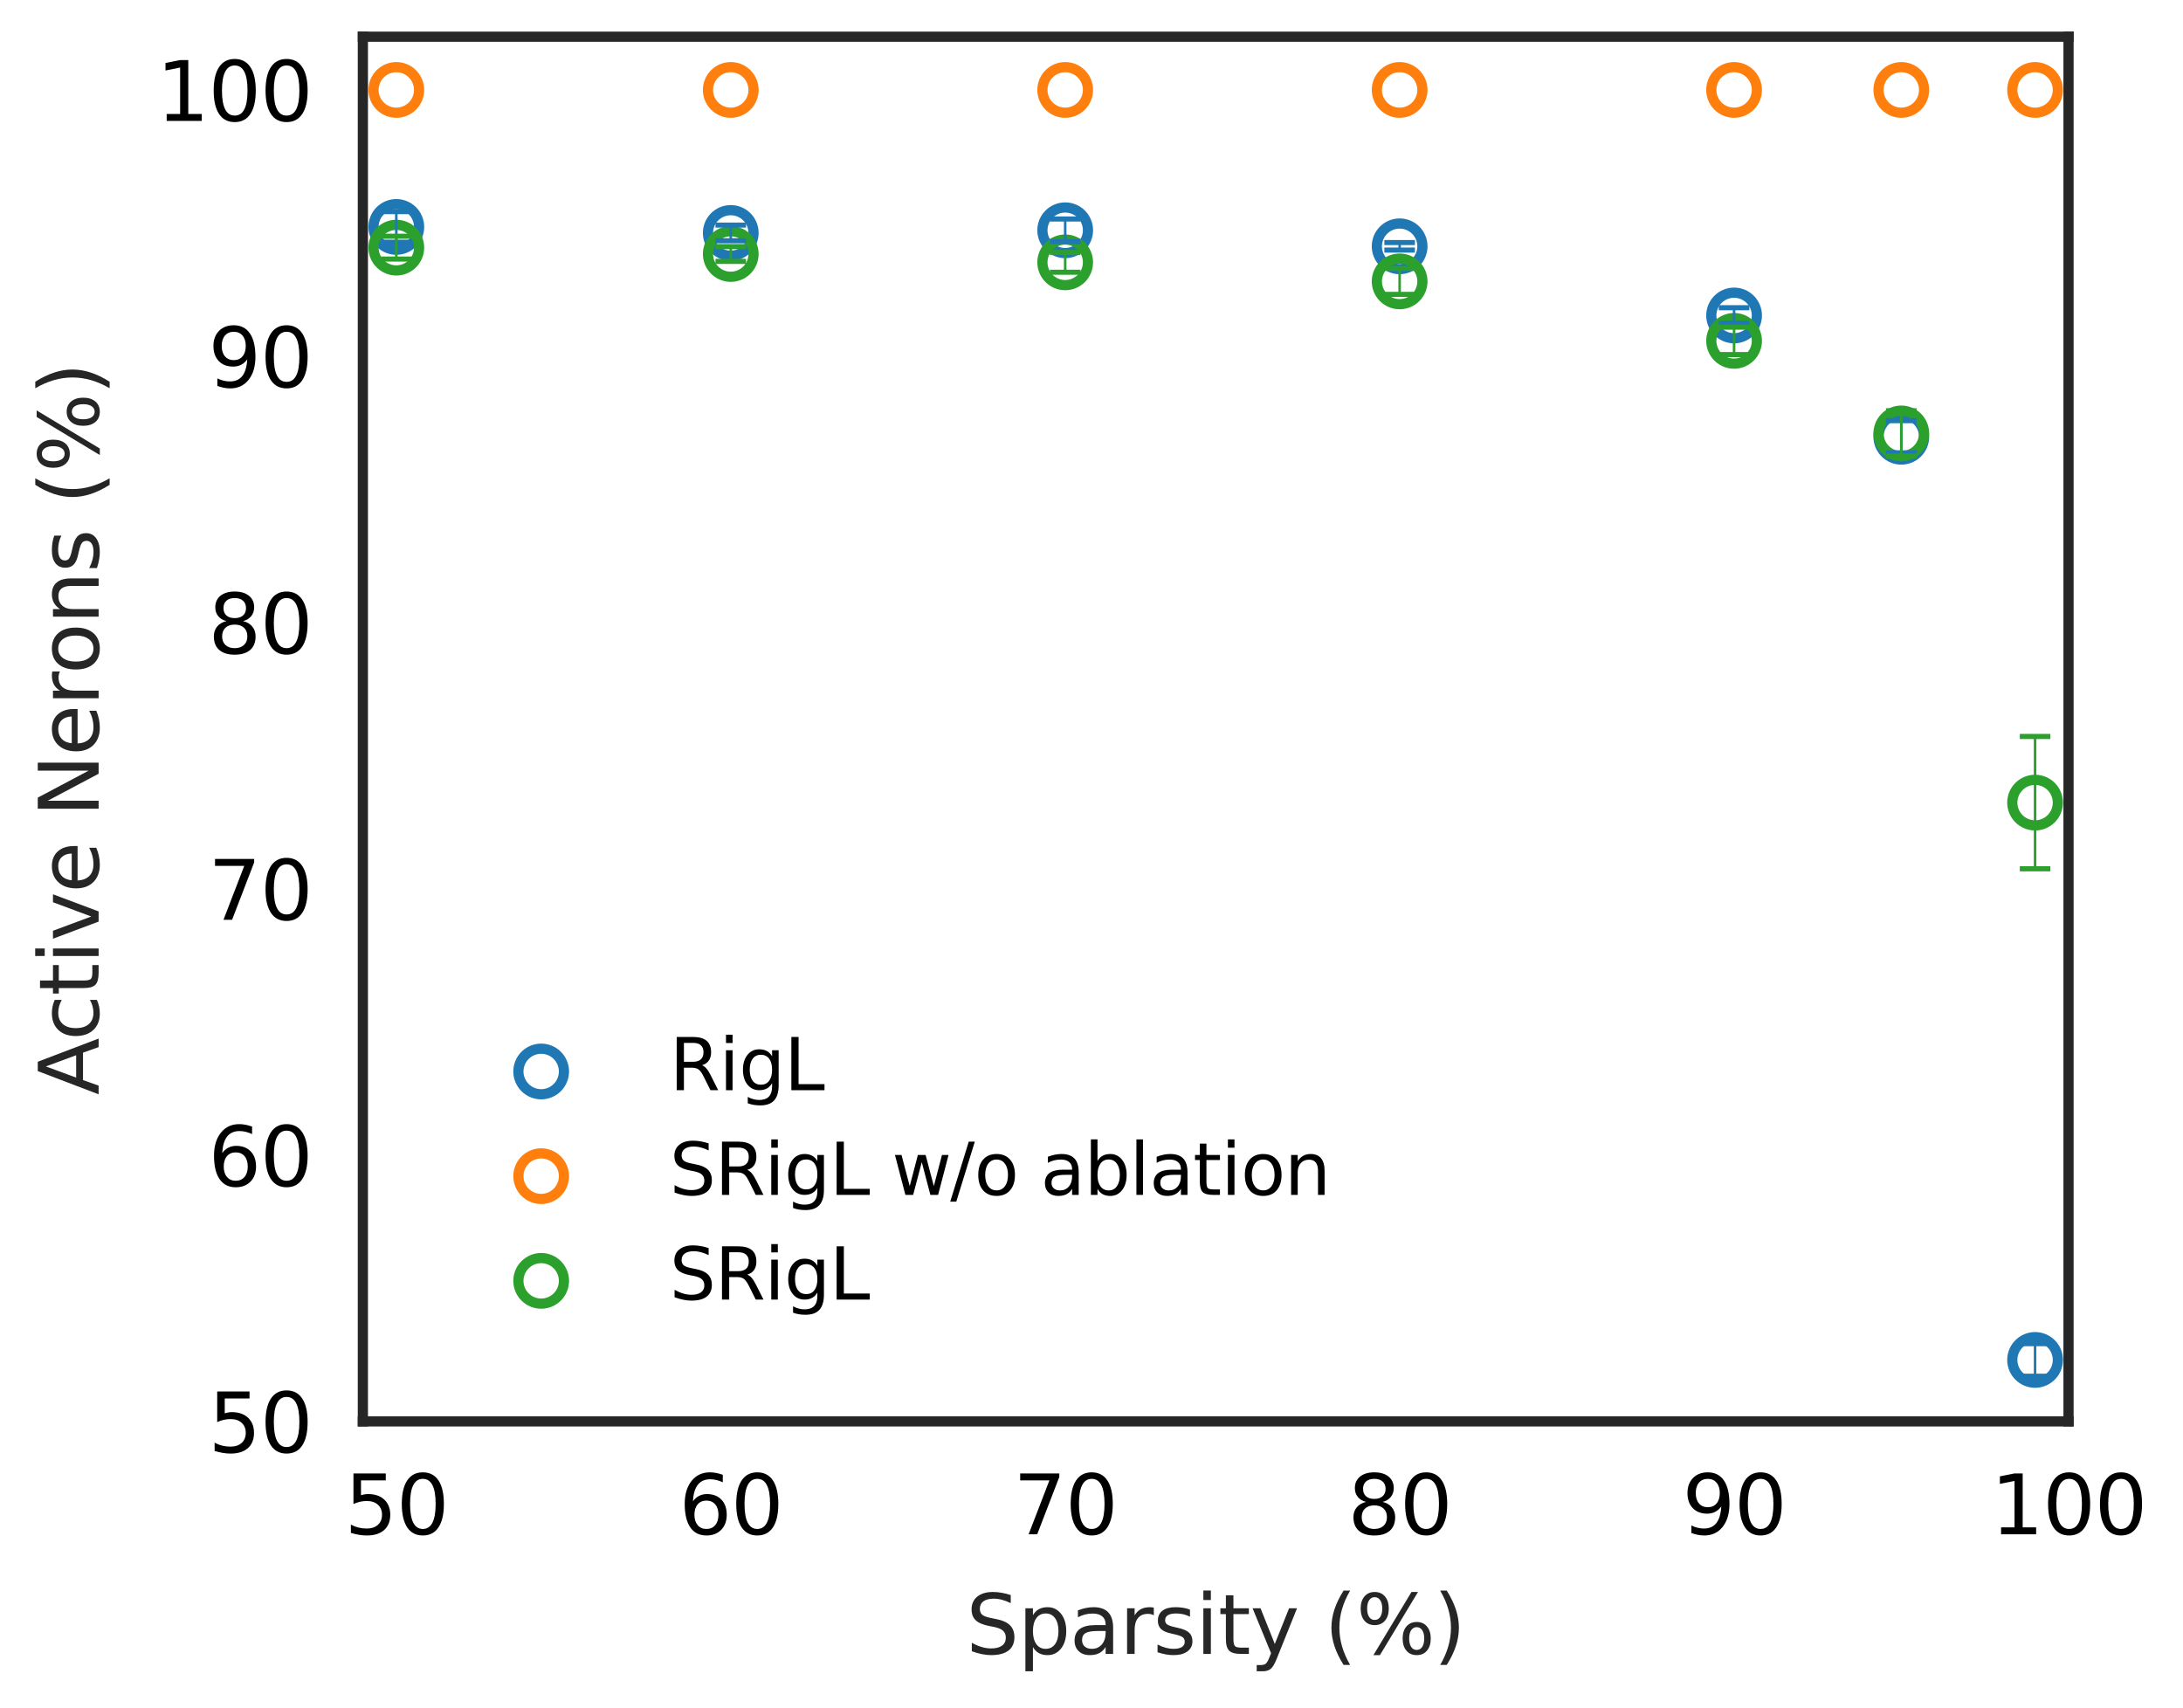 <?xml version="1.0" encoding="utf-8" standalone="no"?>
<!DOCTYPE svg PUBLIC "-//W3C//DTD SVG 1.1//EN"
  "http://www.w3.org/Graphics/SVG/1.1/DTD/svg11.dtd">
<svg xmlns:xlink="http://www.w3.org/1999/xlink" width="428.495pt" height="335.17pt" viewBox="0 0 428.495 335.17" xmlns="http://www.w3.org/2000/svg" version="1.1">
 <defs>
  <style type="text/css">*{stroke-linejoin: round; stroke-linecap: butt}</style>
 </defs>
 <g id="figure_1">
  <g id="patch_1">
   <path d="M 0 335.17 
L 428.495 335.17 
L 428.495 0 
L 0 0 
z
" style="fill: #ffffff"/>
  </g>
  <g id="axes_1">
   <g id="patch_2">
    <path d="M 71.225 279 
L 406.025 279 
L 406.025 7.2 
L 71.225 7.2 
z
" style="fill: #ffffff"/>
   </g>
   <g id="PathCollection_1">
    <defs>
     <path id="C0_0_cb27f11948" d="M 0 4.472 
C 1.186 4.472 2.324 4.001 3.162 3.162 
C 4.001 2.324 4.472 1.186 4.472 -0 
C 4.472 -1.186 4.001 -2.324 3.162 -3.162 
C 2.324 -4.001 1.186 -4.472 0 -4.472 
C -1.186 -4.472 -2.324 -4.001 -3.162 -3.162 
C -4.001 -2.324 -4.472 -1.186 -4.472 0 
C -4.472 1.186 -4.001 2.324 -3.162 3.162 
C -2.324 4.001 -1.186 4.472 0 4.472 
z
"/>
    </defs>
    <g clip-path="url(#p93748d9561)">
     <use xlink:href="#C0_0_cb27f11948" x="399.46" y="266.933" style="fill: none; stroke: #1f77b4; stroke-width: 2"/>
    </g>
    <g clip-path="url(#p93748d9561)">
     <use xlink:href="#C0_0_cb27f11948" x="373.201" y="85.728" style="fill: none; stroke: #1f77b4; stroke-width: 2"/>
    </g>
    <g clip-path="url(#p93748d9561)">
     <use xlink:href="#C0_0_cb27f11948" x="340.378" y="61.922" style="fill: none; stroke: #1f77b4; stroke-width: 2"/>
    </g>
    <g clip-path="url(#p93748d9561)">
     <use xlink:href="#C0_0_cb27f11948" x="274.731" y="48.346" style="fill: none; stroke: #1f77b4; stroke-width: 2"/>
    </g>
    <g clip-path="url(#p93748d9561)">
     <use xlink:href="#C0_0_cb27f11948" x="209.084" y="45.198" style="fill: none; stroke: #1f77b4; stroke-width: 2"/>
    </g>
    <g clip-path="url(#p93748d9561)">
     <use xlink:href="#C0_0_cb27f11948" x="143.437" y="45.723" style="fill: none; stroke: #1f77b4; stroke-width: 2"/>
    </g>
    <g clip-path="url(#p93748d9561)">
     <use xlink:href="#C0_0_cb27f11948" x="77.79" y="44.543" style="fill: none; stroke: #1f77b4; stroke-width: 2"/>
    </g>
   </g>
   <g id="PathCollection_2">
    <defs>
     <path id="C1_0_5f0ba03977" d="M 0 4.472 
C 1.186 4.472 2.324 4.001 3.162 3.162 
C 4.001 2.324 4.472 1.186 4.472 -0 
C 4.472 -1.186 4.001 -2.324 3.162 -3.162 
C 2.324 -4.001 1.186 -4.472 0 -4.472 
C -1.186 -4.472 -2.324 -4.001 -3.162 -3.162 
C -4.001 -2.324 -4.472 -1.186 -4.472 0 
C -4.472 1.186 -4.001 2.324 -3.162 3.162 
C -2.324 4.001 -1.186 4.472 0 4.472 
z
"/>
    </defs>
    <g clip-path="url(#p93748d9561)">
     <use xlink:href="#C1_0_5f0ba03977" x="399.46" y="17.654" style="fill: none; stroke: #ff7f0e; stroke-width: 2"/>
    </g>
    <g clip-path="url(#p93748d9561)">
     <use xlink:href="#C1_0_5f0ba03977" x="373.201" y="17.654" style="fill: none; stroke: #ff7f0e; stroke-width: 2"/>
    </g>
    <g clip-path="url(#p93748d9561)">
     <use xlink:href="#C1_0_5f0ba03977" x="340.378" y="17.654" style="fill: none; stroke: #ff7f0e; stroke-width: 2"/>
    </g>
    <g clip-path="url(#p93748d9561)">
     <use xlink:href="#C1_0_5f0ba03977" x="274.731" y="17.654" style="fill: none; stroke: #ff7f0e; stroke-width: 2"/>
    </g>
    <g clip-path="url(#p93748d9561)">
     <use xlink:href="#C1_0_5f0ba03977" x="209.084" y="17.654" style="fill: none; stroke: #ff7f0e; stroke-width: 2"/>
    </g>
    <g clip-path="url(#p93748d9561)">
     <use xlink:href="#C1_0_5f0ba03977" x="143.437" y="17.654" style="fill: none; stroke: #ff7f0e; stroke-width: 2"/>
    </g>
    <g clip-path="url(#p93748d9561)">
     <use xlink:href="#C1_0_5f0ba03977" x="77.79" y="17.654" style="fill: none; stroke: #ff7f0e; stroke-width: 2"/>
    </g>
   </g>
   <g id="PathCollection_3">
    <defs>
     <path id="C2_0_9bf039ce0b" d="M 0 4.472 
C 1.186 4.472 2.324 4.001 3.162 3.162 
C 4.001 2.324 4.472 1.186 4.472 -0 
C 4.472 -1.186 4.001 -2.324 3.162 -3.162 
C 2.324 -4.001 1.186 -4.472 0 -4.472 
C -1.186 -4.472 -2.324 -4.001 -3.162 -3.162 
C -4.001 -2.324 -4.472 -1.186 -4.472 0 
C -4.472 1.186 -4.001 2.324 -3.162 3.162 
C -2.324 4.001 -1.186 4.472 0 4.472 
z
"/>
    </defs>
    <g clip-path="url(#p93748d9561)">
     <use xlink:href="#C2_0_9bf039ce0b" x="399.46" y="157.541" style="fill: none; stroke: #2ca02c; stroke-width: 2"/>
    </g>
    <g clip-path="url(#p93748d9561)">
     <use xlink:href="#C2_0_9bf039ce0b" x="373.201" y="85.073" style="fill: none; stroke: #2ca02c; stroke-width: 2"/>
    </g>
    <g clip-path="url(#p93748d9561)">
     <use xlink:href="#C2_0_9bf039ce0b" x="340.378" y="66.906" style="fill: none; stroke: #2ca02c; stroke-width: 2"/>
    </g>
    <g clip-path="url(#p93748d9561)">
     <use xlink:href="#C2_0_9bf039ce0b" x="274.731" y="55.233" style="fill: none; stroke: #2ca02c; stroke-width: 2"/>
    </g>
    <g clip-path="url(#p93748d9561)">
     <use xlink:href="#C2_0_9bf039ce0b" x="209.084" y="51.494" style="fill: none; stroke: #2ca02c; stroke-width: 2"/>
    </g>
    <g clip-path="url(#p93748d9561)">
     <use xlink:href="#C2_0_9bf039ce0b" x="143.437" y="49.855" style="fill: none; stroke: #2ca02c; stroke-width: 2"/>
    </g>
    <g clip-path="url(#p93748d9561)">
     <use xlink:href="#C2_0_9bf039ce0b" x="77.79" y="48.609" style="fill: none; stroke: #2ca02c; stroke-width: 2"/>
    </g>
   </g>
   <g id="matplotlib.axis_1">
    <g id="xtick_1">
     <g id="line2d_1"/>
     <g id="text_1">
      <!-- 50 -->
      <g transform="translate(67.61 301.158)scale(0.16 -0.16)">
       <defs>
        <path id="DejaVuSans-35" d="M 691 4666 
L 3169 4666 
L 3169 4134 
L 1269 4134 
L 1269 2991 
Q 1406 3038 1543 3061 
Q 1681 3084 1819 3084 
Q 2600 3084 3056 2656 
Q 3513 2228 3513 1497 
Q 3513 744 3044 326 
Q 2575 -91 1722 -91 
Q 1428 -91 1123 -41 
Q 819 9 494 109 
L 494 744 
Q 775 591 1075 516 
Q 1375 441 1709 441 
Q 2250 441 2565 725 
Q 2881 1009 2881 1497 
Q 2881 1984 2565 2268 
Q 2250 2553 1709 2553 
Q 1456 2553 1204 2497 
Q 953 2441 691 2322 
L 691 4666 
z
" transform="scale(0.016)"/>
        <path id="DejaVuSans-30" d="M 2034 4250 
Q 1547 4250 1301 3770 
Q 1056 3291 1056 2328 
Q 1056 1369 1301 889 
Q 1547 409 2034 409 
Q 2525 409 2770 889 
Q 3016 1369 3016 2328 
Q 3016 3291 2770 3770 
Q 2525 4250 2034 4250 
z
M 2034 4750 
Q 2819 4750 3233 4129 
Q 3647 3509 3647 2328 
Q 3647 1150 3233 529 
Q 2819 -91 2034 -91 
Q 1250 -91 836 529 
Q 422 1150 422 2328 
Q 422 3509 836 4129 
Q 1250 4750 2034 4750 
z
" transform="scale(0.016)"/>
       </defs>
       <use xlink:href="#DejaVuSans-35"/>
       <use xlink:href="#DejaVuSans-30" x="63.623"/>
      </g>
     </g>
    </g>
    <g id="xtick_2">
     <g id="line2d_2"/>
     <g id="text_2">
      <!-- 60 -->
      <g transform="translate(133.257 301.158)scale(0.16 -0.16)">
       <defs>
        <path id="DejaVuSans-36" d="M 2113 2584 
Q 1688 2584 1439 2293 
Q 1191 2003 1191 1497 
Q 1191 994 1439 701 
Q 1688 409 2113 409 
Q 2538 409 2786 701 
Q 3034 994 3034 1497 
Q 3034 2003 2786 2293 
Q 2538 2584 2113 2584 
z
M 3366 4563 
L 3366 3988 
Q 3128 4100 2886 4159 
Q 2644 4219 2406 4219 
Q 1781 4219 1451 3797 
Q 1122 3375 1075 2522 
Q 1259 2794 1537 2939 
Q 1816 3084 2150 3084 
Q 2853 3084 3261 2657 
Q 3669 2231 3669 1497 
Q 3669 778 3244 343 
Q 2819 -91 2113 -91 
Q 1303 -91 875 529 
Q 447 1150 447 2328 
Q 447 3434 972 4092 
Q 1497 4750 2381 4750 
Q 2619 4750 2861 4703 
Q 3103 4656 3366 4563 
z
" transform="scale(0.016)"/>
       </defs>
       <use xlink:href="#DejaVuSans-36"/>
       <use xlink:href="#DejaVuSans-30" x="63.623"/>
      </g>
     </g>
    </g>
    <g id="xtick_3">
     <g id="line2d_3"/>
     <g id="text_3">
      <!-- 70 -->
      <g transform="translate(198.904 301.158)scale(0.16 -0.16)">
       <defs>
        <path id="DejaVuSans-37" d="M 525 4666 
L 3525 4666 
L 3525 4397 
L 1831 0 
L 1172 0 
L 2766 4134 
L 525 4134 
L 525 4666 
z
" transform="scale(0.016)"/>
       </defs>
       <use xlink:href="#DejaVuSans-37"/>
       <use xlink:href="#DejaVuSans-30" x="63.623"/>
      </g>
     </g>
    </g>
    <g id="xtick_4">
     <g id="line2d_4"/>
     <g id="text_4">
      <!-- 80 -->
      <g transform="translate(264.551 301.158)scale(0.16 -0.16)">
       <defs>
        <path id="DejaVuSans-38" d="M 2034 2216 
Q 1584 2216 1326 1975 
Q 1069 1734 1069 1313 
Q 1069 891 1326 650 
Q 1584 409 2034 409 
Q 2484 409 2743 651 
Q 3003 894 3003 1313 
Q 3003 1734 2745 1975 
Q 2488 2216 2034 2216 
z
M 1403 2484 
Q 997 2584 770 2862 
Q 544 3141 544 3541 
Q 544 4100 942 4425 
Q 1341 4750 2034 4750 
Q 2731 4750 3128 4425 
Q 3525 4100 3525 3541 
Q 3525 3141 3298 2862 
Q 3072 2584 2669 2484 
Q 3125 2378 3379 2068 
Q 3634 1759 3634 1313 
Q 3634 634 3220 271 
Q 2806 -91 2034 -91 
Q 1263 -91 848 271 
Q 434 634 434 1313 
Q 434 1759 690 2068 
Q 947 2378 1403 2484 
z
M 1172 3481 
Q 1172 3119 1398 2916 
Q 1625 2713 2034 2713 
Q 2441 2713 2670 2916 
Q 2900 3119 2900 3481 
Q 2900 3844 2670 4047 
Q 2441 4250 2034 4250 
Q 1625 4250 1398 4047 
Q 1172 3844 1172 3481 
z
" transform="scale(0.016)"/>
       </defs>
       <use xlink:href="#DejaVuSans-38"/>
       <use xlink:href="#DejaVuSans-30" x="63.623"/>
      </g>
     </g>
    </g>
    <g id="xtick_5">
     <g id="line2d_5"/>
     <g id="text_5">
      <!-- 90 -->
      <g transform="translate(330.198 301.158)scale(0.16 -0.16)">
       <defs>
        <path id="DejaVuSans-39" d="M 703 97 
L 703 672 
Q 941 559 1184 500 
Q 1428 441 1663 441 
Q 2288 441 2617 861 
Q 2947 1281 2994 2138 
Q 2813 1869 2534 1725 
Q 2256 1581 1919 1581 
Q 1219 1581 811 2004 
Q 403 2428 403 3163 
Q 403 3881 828 4315 
Q 1253 4750 1959 4750 
Q 2769 4750 3195 4129 
Q 3622 3509 3622 2328 
Q 3622 1225 3098 567 
Q 2575 -91 1691 -91 
Q 1453 -91 1209 -44 
Q 966 3 703 97 
z
M 1959 2075 
Q 2384 2075 2632 2365 
Q 2881 2656 2881 3163 
Q 2881 3666 2632 3958 
Q 2384 4250 1959 4250 
Q 1534 4250 1286 3958 
Q 1038 3666 1038 3163 
Q 1038 2656 1286 2365 
Q 1534 2075 1959 2075 
z
" transform="scale(0.016)"/>
       </defs>
       <use xlink:href="#DejaVuSans-39"/>
       <use xlink:href="#DejaVuSans-30" x="63.623"/>
      </g>
     </g>
    </g>
    <g id="xtick_6">
     <g id="line2d_6"/>
     <g id="text_6">
      <!-- 100 -->
      <g transform="translate(390.755 301.158)scale(0.16 -0.16)">
       <defs>
        <path id="DejaVuSans-31" d="M 794 531 
L 1825 531 
L 1825 4091 
L 703 3866 
L 703 4441 
L 1819 4666 
L 2450 4666 
L 2450 531 
L 3481 531 
L 3481 0 
L 794 0 
L 794 531 
z
" transform="scale(0.016)"/>
       </defs>
       <use xlink:href="#DejaVuSans-31"/>
       <use xlink:href="#DejaVuSans-30" x="63.623"/>
       <use xlink:href="#DejaVuSans-30" x="127.246"/>
      </g>
     </g>
    </g>
    <g id="text_7">
     <!-- Sparsity (%) -->
     <g style="fill: #262626" transform="translate(189.629 324.642)scale(0.16 -0.16)">
      <defs>
       <path id="DejaVuSans-53" d="M 3425 4513 
L 3425 3897 
Q 3066 4069 2747 4153 
Q 2428 4238 2131 4238 
Q 1616 4238 1336 4038 
Q 1056 3838 1056 3469 
Q 1056 3159 1242 3001 
Q 1428 2844 1947 2747 
L 2328 2669 
Q 3034 2534 3370 2195 
Q 3706 1856 3706 1288 
Q 3706 609 3251 259 
Q 2797 -91 1919 -91 
Q 1588 -91 1214 -16 
Q 841 59 441 206 
L 441 856 
Q 825 641 1194 531 
Q 1563 422 1919 422 
Q 2459 422 2753 634 
Q 3047 847 3047 1241 
Q 3047 1584 2836 1778 
Q 2625 1972 2144 2069 
L 1759 2144 
Q 1053 2284 737 2584 
Q 422 2884 422 3419 
Q 422 4038 858 4394 
Q 1294 4750 2059 4750 
Q 2388 4750 2728 4690 
Q 3069 4631 3425 4513 
z
" transform="scale(0.016)"/>
       <path id="DejaVuSans-70" d="M 1159 525 
L 1159 -1331 
L 581 -1331 
L 581 3500 
L 1159 3500 
L 1159 2969 
Q 1341 3281 1617 3432 
Q 1894 3584 2278 3584 
Q 2916 3584 3314 3078 
Q 3713 2572 3713 1747 
Q 3713 922 3314 415 
Q 2916 -91 2278 -91 
Q 1894 -91 1617 61 
Q 1341 213 1159 525 
z
M 3116 1747 
Q 3116 2381 2855 2742 
Q 2594 3103 2138 3103 
Q 1681 3103 1420 2742 
Q 1159 2381 1159 1747 
Q 1159 1113 1420 752 
Q 1681 391 2138 391 
Q 2594 391 2855 752 
Q 3116 1113 3116 1747 
z
" transform="scale(0.016)"/>
       <path id="DejaVuSans-61" d="M 2194 1759 
Q 1497 1759 1228 1600 
Q 959 1441 959 1056 
Q 959 750 1161 570 
Q 1363 391 1709 391 
Q 2188 391 2477 730 
Q 2766 1069 2766 1631 
L 2766 1759 
L 2194 1759 
z
M 3341 1997 
L 3341 0 
L 2766 0 
L 2766 531 
Q 2569 213 2275 61 
Q 1981 -91 1556 -91 
Q 1019 -91 701 211 
Q 384 513 384 1019 
Q 384 1609 779 1909 
Q 1175 2209 1959 2209 
L 2766 2209 
L 2766 2266 
Q 2766 2663 2505 2880 
Q 2244 3097 1772 3097 
Q 1472 3097 1187 3025 
Q 903 2953 641 2809 
L 641 3341 
Q 956 3463 1253 3523 
Q 1550 3584 1831 3584 
Q 2591 3584 2966 3190 
Q 3341 2797 3341 1997 
z
" transform="scale(0.016)"/>
       <path id="DejaVuSans-72" d="M 2631 2963 
Q 2534 3019 2420 3045 
Q 2306 3072 2169 3072 
Q 1681 3072 1420 2755 
Q 1159 2438 1159 1844 
L 1159 0 
L 581 0 
L 581 3500 
L 1159 3500 
L 1159 2956 
Q 1341 3275 1631 3429 
Q 1922 3584 2338 3584 
Q 2397 3584 2469 3576 
Q 2541 3569 2628 3553 
L 2631 2963 
z
" transform="scale(0.016)"/>
       <path id="DejaVuSans-73" d="M 2834 3397 
L 2834 2853 
Q 2591 2978 2328 3040 
Q 2066 3103 1784 3103 
Q 1356 3103 1142 2972 
Q 928 2841 928 2578 
Q 928 2378 1081 2264 
Q 1234 2150 1697 2047 
L 1894 2003 
Q 2506 1872 2764 1633 
Q 3022 1394 3022 966 
Q 3022 478 2636 193 
Q 2250 -91 1575 -91 
Q 1294 -91 989 -36 
Q 684 19 347 128 
L 347 722 
Q 666 556 975 473 
Q 1284 391 1588 391 
Q 1994 391 2212 530 
Q 2431 669 2431 922 
Q 2431 1156 2273 1281 
Q 2116 1406 1581 1522 
L 1381 1569 
Q 847 1681 609 1914 
Q 372 2147 372 2553 
Q 372 3047 722 3315 
Q 1072 3584 1716 3584 
Q 2034 3584 2315 3537 
Q 2597 3491 2834 3397 
z
" transform="scale(0.016)"/>
       <path id="DejaVuSans-69" d="M 603 3500 
L 1178 3500 
L 1178 0 
L 603 0 
L 603 3500 
z
M 603 4863 
L 1178 4863 
L 1178 4134 
L 603 4134 
L 603 4863 
z
" transform="scale(0.016)"/>
       <path id="DejaVuSans-74" d="M 1172 4494 
L 1172 3500 
L 2356 3500 
L 2356 3053 
L 1172 3053 
L 1172 1153 
Q 1172 725 1289 603 
Q 1406 481 1766 481 
L 2356 481 
L 2356 0 
L 1766 0 
Q 1100 0 847 248 
Q 594 497 594 1153 
L 594 3053 
L 172 3053 
L 172 3500 
L 594 3500 
L 594 4494 
L 1172 4494 
z
" transform="scale(0.016)"/>
       <path id="DejaVuSans-79" d="M 2059 -325 
Q 1816 -950 1584 -1140 
Q 1353 -1331 966 -1331 
L 506 -1331 
L 506 -850 
L 844 -850 
Q 1081 -850 1212 -737 
Q 1344 -625 1503 -206 
L 1606 56 
L 191 3500 
L 800 3500 
L 1894 763 
L 2988 3500 
L 3597 3500 
L 2059 -325 
z
" transform="scale(0.016)"/>
       <path id="DejaVuSans-20" transform="scale(0.016)"/>
       <path id="DejaVuSans-28" d="M 1984 4856 
Q 1566 4138 1362 3434 
Q 1159 2731 1159 2009 
Q 1159 1288 1364 580 
Q 1569 -128 1984 -844 
L 1484 -844 
Q 1016 -109 783 600 
Q 550 1309 550 2009 
Q 550 2706 781 3412 
Q 1013 4119 1484 4856 
L 1984 4856 
z
" transform="scale(0.016)"/>
       <path id="DejaVuSans-25" d="M 4653 2053 
Q 4381 2053 4226 1822 
Q 4072 1591 4072 1178 
Q 4072 772 4226 539 
Q 4381 306 4653 306 
Q 4919 306 5073 539 
Q 5228 772 5228 1178 
Q 5228 1588 5073 1820 
Q 4919 2053 4653 2053 
z
M 4653 2450 
Q 5147 2450 5437 2106 
Q 5728 1763 5728 1178 
Q 5728 594 5436 251 
Q 5144 -91 4653 -91 
Q 4153 -91 3862 251 
Q 3572 594 3572 1178 
Q 3572 1766 3864 2108 
Q 4156 2450 4653 2450 
z
M 1428 4353 
Q 1159 4353 1004 4120 
Q 850 3888 850 3481 
Q 850 3069 1003 2837 
Q 1156 2606 1428 2606 
Q 1700 2606 1854 2837 
Q 2009 3069 2009 3481 
Q 2009 3884 1853 4118 
Q 1697 4353 1428 4353 
z
M 4250 4750 
L 4750 4750 
L 1831 -91 
L 1331 -91 
L 4250 4750 
z
M 1428 4750 
Q 1922 4750 2215 4408 
Q 2509 4066 2509 3481 
Q 2509 2891 2217 2550 
Q 1925 2209 1428 2209 
Q 931 2209 642 2551 
Q 353 2894 353 3481 
Q 353 4063 643 4406 
Q 934 4750 1428 4750 
z
" transform="scale(0.016)"/>
       <path id="DejaVuSans-29" d="M 513 4856 
L 1013 4856 
Q 1481 4119 1714 3412 
Q 1947 2706 1947 2009 
Q 1947 1309 1714 600 
Q 1481 -109 1013 -844 
L 513 -844 
Q 928 -128 1133 580 
Q 1338 1288 1338 2009 
Q 1338 2731 1133 3434 
Q 928 4138 513 4856 
z
" transform="scale(0.016)"/>
      </defs>
      <use xlink:href="#DejaVuSans-53"/>
      <use xlink:href="#DejaVuSans-70" x="63.477"/>
      <use xlink:href="#DejaVuSans-61" x="126.953"/>
      <use xlink:href="#DejaVuSans-72" x="188.232"/>
      <use xlink:href="#DejaVuSans-73" x="229.346"/>
      <use xlink:href="#DejaVuSans-69" x="281.445"/>
      <use xlink:href="#DejaVuSans-74" x="309.229"/>
      <use xlink:href="#DejaVuSans-79" x="348.438"/>
      <use xlink:href="#DejaVuSans-20" x="407.617"/>
      <use xlink:href="#DejaVuSans-28" x="439.404"/>
      <use xlink:href="#DejaVuSans-25" x="478.418"/>
      <use xlink:href="#DejaVuSans-29" x="573.438"/>
     </g>
    </g>
   </g>
   <g id="matplotlib.axis_2">
    <g id="ytick_1">
     <g id="line2d_7"/>
     <g id="text_8">
      <!-- 50 -->
      <g transform="translate(40.865 285.079)scale(0.16 -0.16)">
       <use xlink:href="#DejaVuSans-35"/>
       <use xlink:href="#DejaVuSans-30" x="63.623"/>
      </g>
     </g>
    </g>
    <g id="ytick_2">
     <g id="line2d_8"/>
     <g id="text_9">
      <!-- 60 -->
      <g transform="translate(40.865 232.81)scale(0.16 -0.16)">
       <use xlink:href="#DejaVuSans-36"/>
       <use xlink:href="#DejaVuSans-30" x="63.623"/>
      </g>
     </g>
    </g>
    <g id="ytick_3">
     <g id="line2d_9"/>
     <g id="text_10">
      <!-- 70 -->
      <g transform="translate(40.865 180.54)scale(0.16 -0.16)">
       <use xlink:href="#DejaVuSans-37"/>
       <use xlink:href="#DejaVuSans-30" x="63.623"/>
      </g>
     </g>
    </g>
    <g id="ytick_4">
     <g id="line2d_10"/>
     <g id="text_11">
      <!-- 80 -->
      <g transform="translate(40.865 128.271)scale(0.16 -0.16)">
       <use xlink:href="#DejaVuSans-38"/>
       <use xlink:href="#DejaVuSans-30" x="63.623"/>
      </g>
     </g>
    </g>
    <g id="ytick_5">
     <g id="line2d_11"/>
     <g id="text_12">
      <!-- 90 -->
      <g transform="translate(40.865 76.002)scale(0.16 -0.16)">
       <use xlink:href="#DejaVuSans-39"/>
       <use xlink:href="#DejaVuSans-30" x="63.623"/>
      </g>
     </g>
    </g>
    <g id="ytick_6">
     <g id="line2d_12"/>
     <g id="text_13">
      <!-- 100 -->
      <g transform="translate(30.685 23.733)scale(0.16 -0.16)">
       <use xlink:href="#DejaVuSans-31"/>
       <use xlink:href="#DejaVuSans-30" x="63.623"/>
       <use xlink:href="#DejaVuSans-30" x="127.246"/>
      </g>
     </g>
    </g>
    <g id="text_14">
     <!-- Active Nerons (%) -->
     <g style="fill: #262626" transform="translate(19.358 214.925)rotate(-90)scale(0.16 -0.16)">
      <defs>
       <path id="DejaVuSans-41" d="M 2188 4044 
L 1331 1722 
L 3047 1722 
L 2188 4044 
z
M 1831 4666 
L 2547 4666 
L 4325 0 
L 3669 0 
L 3244 1197 
L 1141 1197 
L 716 0 
L 50 0 
L 1831 4666 
z
" transform="scale(0.016)"/>
       <path id="DejaVuSans-63" d="M 3122 3366 
L 3122 2828 
Q 2878 2963 2633 3030 
Q 2388 3097 2138 3097 
Q 1578 3097 1268 2742 
Q 959 2388 959 1747 
Q 959 1106 1268 751 
Q 1578 397 2138 397 
Q 2388 397 2633 464 
Q 2878 531 3122 666 
L 3122 134 
Q 2881 22 2623 -34 
Q 2366 -91 2075 -91 
Q 1284 -91 818 406 
Q 353 903 353 1747 
Q 353 2603 823 3093 
Q 1294 3584 2113 3584 
Q 2378 3584 2631 3529 
Q 2884 3475 3122 3366 
z
" transform="scale(0.016)"/>
       <path id="DejaVuSans-76" d="M 191 3500 
L 800 3500 
L 1894 563 
L 2988 3500 
L 3597 3500 
L 2284 0 
L 1503 0 
L 191 3500 
z
" transform="scale(0.016)"/>
       <path id="DejaVuSans-65" d="M 3597 1894 
L 3597 1613 
L 953 1613 
Q 991 1019 1311 708 
Q 1631 397 2203 397 
Q 2534 397 2845 478 
Q 3156 559 3463 722 
L 3463 178 
Q 3153 47 2828 -22 
Q 2503 -91 2169 -91 
Q 1331 -91 842 396 
Q 353 884 353 1716 
Q 353 2575 817 3079 
Q 1281 3584 2069 3584 
Q 2775 3584 3186 3129 
Q 3597 2675 3597 1894 
z
M 3022 2063 
Q 3016 2534 2758 2815 
Q 2500 3097 2075 3097 
Q 1594 3097 1305 2825 
Q 1016 2553 972 2059 
L 3022 2063 
z
" transform="scale(0.016)"/>
       <path id="DejaVuSans-4e" d="M 628 4666 
L 1478 4666 
L 3547 763 
L 3547 4666 
L 4159 4666 
L 4159 0 
L 3309 0 
L 1241 3903 
L 1241 0 
L 628 0 
L 628 4666 
z
" transform="scale(0.016)"/>
       <path id="DejaVuSans-6f" d="M 1959 3097 
Q 1497 3097 1228 2736 
Q 959 2375 959 1747 
Q 959 1119 1226 758 
Q 1494 397 1959 397 
Q 2419 397 2687 759 
Q 2956 1122 2956 1747 
Q 2956 2369 2687 2733 
Q 2419 3097 1959 3097 
z
M 1959 3584 
Q 2709 3584 3137 3096 
Q 3566 2609 3566 1747 
Q 3566 888 3137 398 
Q 2709 -91 1959 -91 
Q 1206 -91 779 398 
Q 353 888 353 1747 
Q 353 2609 779 3096 
Q 1206 3584 1959 3584 
z
" transform="scale(0.016)"/>
       <path id="DejaVuSans-6e" d="M 3513 2113 
L 3513 0 
L 2938 0 
L 2938 2094 
Q 2938 2591 2744 2837 
Q 2550 3084 2163 3084 
Q 1697 3084 1428 2787 
Q 1159 2491 1159 1978 
L 1159 0 
L 581 0 
L 581 3500 
L 1159 3500 
L 1159 2956 
Q 1366 3272 1645 3428 
Q 1925 3584 2291 3584 
Q 2894 3584 3203 3211 
Q 3513 2838 3513 2113 
z
" transform="scale(0.016)"/>
      </defs>
      <use xlink:href="#DejaVuSans-41"/>
      <use xlink:href="#DejaVuSans-63" x="66.658"/>
      <use xlink:href="#DejaVuSans-74" x="121.639"/>
      <use xlink:href="#DejaVuSans-69" x="160.848"/>
      <use xlink:href="#DejaVuSans-76" x="188.631"/>
      <use xlink:href="#DejaVuSans-65" x="247.811"/>
      <use xlink:href="#DejaVuSans-20" x="309.334"/>
      <use xlink:href="#DejaVuSans-4e" x="341.121"/>
      <use xlink:href="#DejaVuSans-65" x="415.926"/>
      <use xlink:href="#DejaVuSans-72" x="477.449"/>
      <use xlink:href="#DejaVuSans-6f" x="516.312"/>
      <use xlink:href="#DejaVuSans-6e" x="577.494"/>
      <use xlink:href="#DejaVuSans-73" x="640.873"/>
      <use xlink:href="#DejaVuSans-20" x="692.973"/>
      <use xlink:href="#DejaVuSans-28" x="724.76"/>
      <use xlink:href="#DejaVuSans-25" x="763.773"/>
      <use xlink:href="#DejaVuSans-29" x="858.793"/>
     </g>
    </g>
   </g>
   <g id="LineCollection_1">
    <path d="M 399.46 270.131 
L 399.46 263.735 
" clip-path="url(#p93748d9561)" style="fill: none; stroke: #1f77b4; stroke-width: 0.5"/>
    <path d="M 373.201 88.89 
L 373.201 82.567 
" clip-path="url(#p93748d9561)" style="fill: none; stroke: #1f77b4; stroke-width: 0.5"/>
    <path d="M 340.378 63.445 
L 340.378 60.399 
" clip-path="url(#p93748d9561)" style="fill: none; stroke: #1f77b4; stroke-width: 0.5"/>
    <path d="M 274.731 49.086 
L 274.731 47.607 
" clip-path="url(#p93748d9561)" style="fill: none; stroke: #1f77b4; stroke-width: 0.5"/>
    <path d="M 209.084 47.41 
L 209.084 42.987 
" clip-path="url(#p93748d9561)" style="fill: none; stroke: #1f77b4; stroke-width: 0.5"/>
    <path d="M 143.437 47.263 
L 143.437 44.183 
" clip-path="url(#p93748d9561)" style="fill: none; stroke: #1f77b4; stroke-width: 0.5"/>
    <path d="M 77.79 47.548 
L 77.79 41.537 
" clip-path="url(#p93748d9561)" style="fill: none; stroke: #1f77b4; stroke-width: 0.5"/>
   </g>
   <g id="line2d_13">
    <defs>
     <path id="m0b73113c62" d="M 3 0 
L -3 -0 
" style="stroke: #1f77b4"/>
    </defs>
    <g clip-path="url(#p93748d9561)">
     <use xlink:href="#m0b73113c62" x="399.46" y="270.131" style="fill: #1f77b4; stroke: #1f77b4"/>
     <use xlink:href="#m0b73113c62" x="373.201" y="88.89" style="fill: #1f77b4; stroke: #1f77b4"/>
     <use xlink:href="#m0b73113c62" x="340.378" y="63.445" style="fill: #1f77b4; stroke: #1f77b4"/>
     <use xlink:href="#m0b73113c62" x="274.731" y="49.086" style="fill: #1f77b4; stroke: #1f77b4"/>
     <use xlink:href="#m0b73113c62" x="209.084" y="47.41" style="fill: #1f77b4; stroke: #1f77b4"/>
     <use xlink:href="#m0b73113c62" x="143.437" y="47.263" style="fill: #1f77b4; stroke: #1f77b4"/>
     <use xlink:href="#m0b73113c62" x="77.79" y="47.548" style="fill: #1f77b4; stroke: #1f77b4"/>
    </g>
   </g>
   <g id="line2d_14">
    <g clip-path="url(#p93748d9561)">
     <use xlink:href="#m0b73113c62" x="399.46" y="263.735" style="fill: #1f77b4; stroke: #1f77b4"/>
     <use xlink:href="#m0b73113c62" x="373.201" y="82.567" style="fill: #1f77b4; stroke: #1f77b4"/>
     <use xlink:href="#m0b73113c62" x="340.378" y="60.399" style="fill: #1f77b4; stroke: #1f77b4"/>
     <use xlink:href="#m0b73113c62" x="274.731" y="47.607" style="fill: #1f77b4; stroke: #1f77b4"/>
     <use xlink:href="#m0b73113c62" x="209.084" y="42.987" style="fill: #1f77b4; stroke: #1f77b4"/>
     <use xlink:href="#m0b73113c62" x="143.437" y="44.183" style="fill: #1f77b4; stroke: #1f77b4"/>
     <use xlink:href="#m0b73113c62" x="77.79" y="41.537" style="fill: #1f77b4; stroke: #1f77b4"/>
    </g>
   </g>
   <g id="LineCollection_2">
    <path clip-path="url(#p93748d9561)" style="fill: none; stroke: #ff7f0e; stroke-width: 0.5"/>
    <path clip-path="url(#p93748d9561)" style="fill: none; stroke: #ff7f0e; stroke-width: 0.5"/>
    <path clip-path="url(#p93748d9561)" style="fill: none; stroke: #ff7f0e; stroke-width: 0.5"/>
    <path clip-path="url(#p93748d9561)" style="fill: none; stroke: #ff7f0e; stroke-width: 0.5"/>
    <path clip-path="url(#p93748d9561)" style="fill: none; stroke: #ff7f0e; stroke-width: 0.5"/>
    <path clip-path="url(#p93748d9561)" style="fill: none; stroke: #ff7f0e; stroke-width: 0.5"/>
    <path clip-path="url(#p93748d9561)" style="fill: none; stroke: #ff7f0e; stroke-width: 0.5"/>
   </g>
   <g id="line2d_15">
    <defs>
     <path id="m22fb930e35" d="M 3 0 
L -3 -0 
" style="stroke: #ff7f0e"/>
    </defs>
    <g clip-path="url(#p93748d9561)"/>
   </g>
   <g id="line2d_16">
    <g clip-path="url(#p93748d9561)"/>
   </g>
   <g id="LineCollection_3">
    <path d="M 399.46 170.528 
L 399.46 144.555 
" clip-path="url(#p93748d9561)" style="fill: none; stroke: #2ca02c; stroke-width: 0.5"/>
    <path d="M 373.201 89.52 
L 373.201 80.625 
" clip-path="url(#p93748d9561)" style="fill: none; stroke: #2ca02c; stroke-width: 0.5"/>
    <path d="M 340.378 69.598 
L 340.378 64.215 
" clip-path="url(#p93748d9561)" style="fill: none; stroke: #2ca02c; stroke-width: 0.5"/>
    <path d="M 274.731 57.785 
L 274.731 52.68 
" clip-path="url(#p93748d9561)" style="fill: none; stroke: #2ca02c; stroke-width: 0.5"/>
    <path d="M 209.084 53.434 
L 209.084 49.555 
" clip-path="url(#p93748d9561)" style="fill: none; stroke: #2ca02c; stroke-width: 0.5"/>
    <path d="M 143.437 51.306 
L 143.437 48.404 
" clip-path="url(#p93748d9561)" style="fill: none; stroke: #2ca02c; stroke-width: 0.5"/>
    <path d="M 77.79 50.85 
L 77.79 46.368 
" clip-path="url(#p93748d9561)" style="fill: none; stroke: #2ca02c; stroke-width: 0.5"/>
   </g>
   <g id="line2d_17">
    <defs>
     <path id="m0a57caafad" d="M 3 0 
L -3 -0 
" style="stroke: #2ca02c"/>
    </defs>
    <g clip-path="url(#p93748d9561)">
     <use xlink:href="#m0a57caafad" x="399.46" y="170.528" style="fill: #2ca02c; stroke: #2ca02c"/>
     <use xlink:href="#m0a57caafad" x="373.201" y="89.52" style="fill: #2ca02c; stroke: #2ca02c"/>
     <use xlink:href="#m0a57caafad" x="340.378" y="69.598" style="fill: #2ca02c; stroke: #2ca02c"/>
     <use xlink:href="#m0a57caafad" x="274.731" y="57.785" style="fill: #2ca02c; stroke: #2ca02c"/>
     <use xlink:href="#m0a57caafad" x="209.084" y="53.434" style="fill: #2ca02c; stroke: #2ca02c"/>
     <use xlink:href="#m0a57caafad" x="143.437" y="51.306" style="fill: #2ca02c; stroke: #2ca02c"/>
     <use xlink:href="#m0a57caafad" x="77.79" y="50.85" style="fill: #2ca02c; stroke: #2ca02c"/>
    </g>
   </g>
   <g id="line2d_18">
    <g clip-path="url(#p93748d9561)">
     <use xlink:href="#m0a57caafad" x="399.46" y="144.555" style="fill: #2ca02c; stroke: #2ca02c"/>
     <use xlink:href="#m0a57caafad" x="373.201" y="80.625" style="fill: #2ca02c; stroke: #2ca02c"/>
     <use xlink:href="#m0a57caafad" x="340.378" y="64.215" style="fill: #2ca02c; stroke: #2ca02c"/>
     <use xlink:href="#m0a57caafad" x="274.731" y="52.68" style="fill: #2ca02c; stroke: #2ca02c"/>
     <use xlink:href="#m0a57caafad" x="209.084" y="49.555" style="fill: #2ca02c; stroke: #2ca02c"/>
     <use xlink:href="#m0a57caafad" x="143.437" y="48.404" style="fill: #2ca02c; stroke: #2ca02c"/>
     <use xlink:href="#m0a57caafad" x="77.79" y="46.368" style="fill: #2ca02c; stroke: #2ca02c"/>
    </g>
   </g>
   <g id="patch_3">
    <path d="M 71.225 279 
L 71.225 7.2 
" style="fill: none; stroke: #262626; stroke-width: 2; stroke-linejoin: miter; stroke-linecap: square"/>
   </g>
   <g id="patch_4">
    <path d="M 406.025 279 
L 406.025 7.2 
" style="fill: none; stroke: #262626; stroke-width: 2; stroke-linejoin: miter; stroke-linecap: square"/>
   </g>
   <g id="patch_5">
    <path d="M 71.225 279 
L 406.025 279 
" style="fill: none; stroke: #262626; stroke-width: 2; stroke-linejoin: miter; stroke-linecap: square"/>
   </g>
   <g id="patch_6">
    <path d="M 71.225 7.2 
L 406.025 7.2 
" style="fill: none; stroke: #262626; stroke-width: 2; stroke-linejoin: miter; stroke-linecap: square"/>
   </g>
   <g id="legend_1">
    <g id="PathCollection_4">
     <path d="M 106.225 214.787 
C 107.411 214.787 108.549 214.316 109.387 213.477 
C 110.226 212.638 110.697 211.501 110.697 210.315 
C 110.697 209.129 110.226 207.991 109.387 207.152 
C 108.549 206.314 107.411 205.843 106.225 205.843 
C 105.039 205.843 103.901 206.314 103.063 207.152 
C 102.224 207.991 101.753 209.129 101.753 210.315 
C 101.753 211.501 102.224 212.638 103.063 213.477 
C 103.901 214.316 105.039 214.787 106.225 214.787 
L 106.225 214.787 
z
" style="fill: none; stroke: #1f77b4; stroke-width: 2"/>
    </g>
    <g id="text_15">
     <!-- RigL -->
     <g transform="translate(131.425 213.99)scale(0.14 -0.14)">
      <defs>
       <path id="DejaVuSans-52" d="M 2841 2188 
Q 3044 2119 3236 1894 
Q 3428 1669 3622 1275 
L 4263 0 
L 3584 0 
L 2988 1197 
Q 2756 1666 2539 1819 
Q 2322 1972 1947 1972 
L 1259 1972 
L 1259 0 
L 628 0 
L 628 4666 
L 2053 4666 
Q 2853 4666 3247 4331 
Q 3641 3997 3641 3322 
Q 3641 2881 3436 2590 
Q 3231 2300 2841 2188 
z
M 1259 4147 
L 1259 2491 
L 2053 2491 
Q 2509 2491 2742 2702 
Q 2975 2913 2975 3322 
Q 2975 3731 2742 3939 
Q 2509 4147 2053 4147 
L 1259 4147 
z
" transform="scale(0.016)"/>
       <path id="DejaVuSans-67" d="M 2906 1791 
Q 2906 2416 2648 2759 
Q 2391 3103 1925 3103 
Q 1463 3103 1205 2759 
Q 947 2416 947 1791 
Q 947 1169 1205 825 
Q 1463 481 1925 481 
Q 2391 481 2648 825 
Q 2906 1169 2906 1791 
z
M 3481 434 
Q 3481 -459 3084 -895 
Q 2688 -1331 1869 -1331 
Q 1566 -1331 1297 -1286 
Q 1028 -1241 775 -1147 
L 775 -588 
Q 1028 -725 1275 -790 
Q 1522 -856 1778 -856 
Q 2344 -856 2625 -561 
Q 2906 -266 2906 331 
L 2906 616 
Q 2728 306 2450 153 
Q 2172 0 1784 0 
Q 1141 0 747 490 
Q 353 981 353 1791 
Q 353 2603 747 3093 
Q 1141 3584 1784 3584 
Q 2172 3584 2450 3431 
Q 2728 3278 2906 2969 
L 2906 3500 
L 3481 3500 
L 3481 434 
z
" transform="scale(0.016)"/>
       <path id="DejaVuSans-4c" d="M 628 4666 
L 1259 4666 
L 1259 531 
L 3531 531 
L 3531 0 
L 628 0 
L 628 4666 
z
" transform="scale(0.016)"/>
      </defs>
      <use xlink:href="#DejaVuSans-52"/>
      <use xlink:href="#DejaVuSans-69" x="69.482"/>
      <use xlink:href="#DejaVuSans-67" x="97.266"/>
      <use xlink:href="#DejaVuSans-4c" x="160.742"/>
     </g>
    </g>
    <g id="PathCollection_5">
     <path d="M 106.225 235.336 
C 107.411 235.336 108.549 234.865 109.387 234.026 
C 110.226 233.188 110.697 232.05 110.697 230.864 
C 110.697 229.678 110.226 228.54 109.387 227.702 
C 108.549 226.863 107.411 226.392 106.225 226.392 
C 105.039 226.392 103.901 226.863 103.063 227.702 
C 102.224 228.54 101.753 229.678 101.753 230.864 
C 101.753 232.05 102.224 233.188 103.063 234.026 
C 103.901 234.865 105.039 235.336 106.225 235.336 
L 106.225 235.336 
z
" style="fill: none; stroke: #ff7f0e; stroke-width: 2"/>
    </g>
    <g id="text_16">
     <!-- SRigL w/o ablation -->
     <g transform="translate(131.425 234.539)scale(0.14 -0.14)">
      <defs>
       <path id="DejaVuSans-77" d="M 269 3500 
L 844 3500 
L 1563 769 
L 2278 3500 
L 2956 3500 
L 3675 769 
L 4391 3500 
L 4966 3500 
L 4050 0 
L 3372 0 
L 2619 2869 
L 1863 0 
L 1184 0 
L 269 3500 
z
" transform="scale(0.016)"/>
       <path id="DejaVuSans-2f" d="M 1625 4666 
L 2156 4666 
L 531 -594 
L 0 -594 
L 1625 4666 
z
" transform="scale(0.016)"/>
       <path id="DejaVuSans-62" d="M 3116 1747 
Q 3116 2381 2855 2742 
Q 2594 3103 2138 3103 
Q 1681 3103 1420 2742 
Q 1159 2381 1159 1747 
Q 1159 1113 1420 752 
Q 1681 391 2138 391 
Q 2594 391 2855 752 
Q 3116 1113 3116 1747 
z
M 1159 2969 
Q 1341 3281 1617 3432 
Q 1894 3584 2278 3584 
Q 2916 3584 3314 3078 
Q 3713 2572 3713 1747 
Q 3713 922 3314 415 
Q 2916 -91 2278 -91 
Q 1894 -91 1617 61 
Q 1341 213 1159 525 
L 1159 0 
L 581 0 
L 581 4863 
L 1159 4863 
L 1159 2969 
z
" transform="scale(0.016)"/>
       <path id="DejaVuSans-6c" d="M 603 4863 
L 1178 4863 
L 1178 0 
L 603 0 
L 603 4863 
z
" transform="scale(0.016)"/>
      </defs>
      <use xlink:href="#DejaVuSans-53"/>
      <use xlink:href="#DejaVuSans-52" x="63.477"/>
      <use xlink:href="#DejaVuSans-69" x="132.959"/>
      <use xlink:href="#DejaVuSans-67" x="160.742"/>
      <use xlink:href="#DejaVuSans-4c" x="224.219"/>
      <use xlink:href="#DejaVuSans-20" x="279.932"/>
      <use xlink:href="#DejaVuSans-77" x="311.719"/>
      <use xlink:href="#DejaVuSans-2f" x="393.506"/>
      <use xlink:href="#DejaVuSans-6f" x="427.197"/>
      <use xlink:href="#DejaVuSans-20" x="488.379"/>
      <use xlink:href="#DejaVuSans-61" x="520.166"/>
      <use xlink:href="#DejaVuSans-62" x="581.445"/>
      <use xlink:href="#DejaVuSans-6c" x="644.922"/>
      <use xlink:href="#DejaVuSans-61" x="672.705"/>
      <use xlink:href="#DejaVuSans-74" x="733.984"/>
      <use xlink:href="#DejaVuSans-69" x="773.193"/>
      <use xlink:href="#DejaVuSans-6f" x="800.977"/>
      <use xlink:href="#DejaVuSans-6e" x="862.158"/>
     </g>
    </g>
    <g id="PathCollection_6">
     <path d="M 106.225 255.886 
C 107.411 255.886 108.549 255.414 109.387 254.576 
C 110.226 253.737 110.697 252.599 110.697 251.413 
C 110.697 250.227 110.226 249.09 109.387 248.251 
C 108.549 247.413 107.411 246.941 106.225 246.941 
C 105.039 246.941 103.901 247.413 103.063 248.251 
C 102.224 249.09 101.753 250.227 101.753 251.413 
C 101.753 252.599 102.224 253.737 103.063 254.576 
C 103.901 255.414 105.039 255.886 106.225 255.886 
L 106.225 255.886 
z
" style="fill: none; stroke: #2ca02c; stroke-width: 2"/>
    </g>
    <g id="text_17">
     <!-- SRigL -->
     <g transform="translate(131.425 255.088)scale(0.14 -0.14)">
      <use xlink:href="#DejaVuSans-53"/>
      <use xlink:href="#DejaVuSans-52" x="63.477"/>
      <use xlink:href="#DejaVuSans-69" x="132.959"/>
      <use xlink:href="#DejaVuSans-67" x="160.742"/>
      <use xlink:href="#DejaVuSans-4c" x="224.219"/>
     </g>
    </g>
   </g>
  </g>
 </g>
 <defs>
  <clipPath id="p93748d9561">
   <rect x="71.225" y="7.2" width="334.8" height="271.8"/>
  </clipPath>
 </defs>
</svg>
